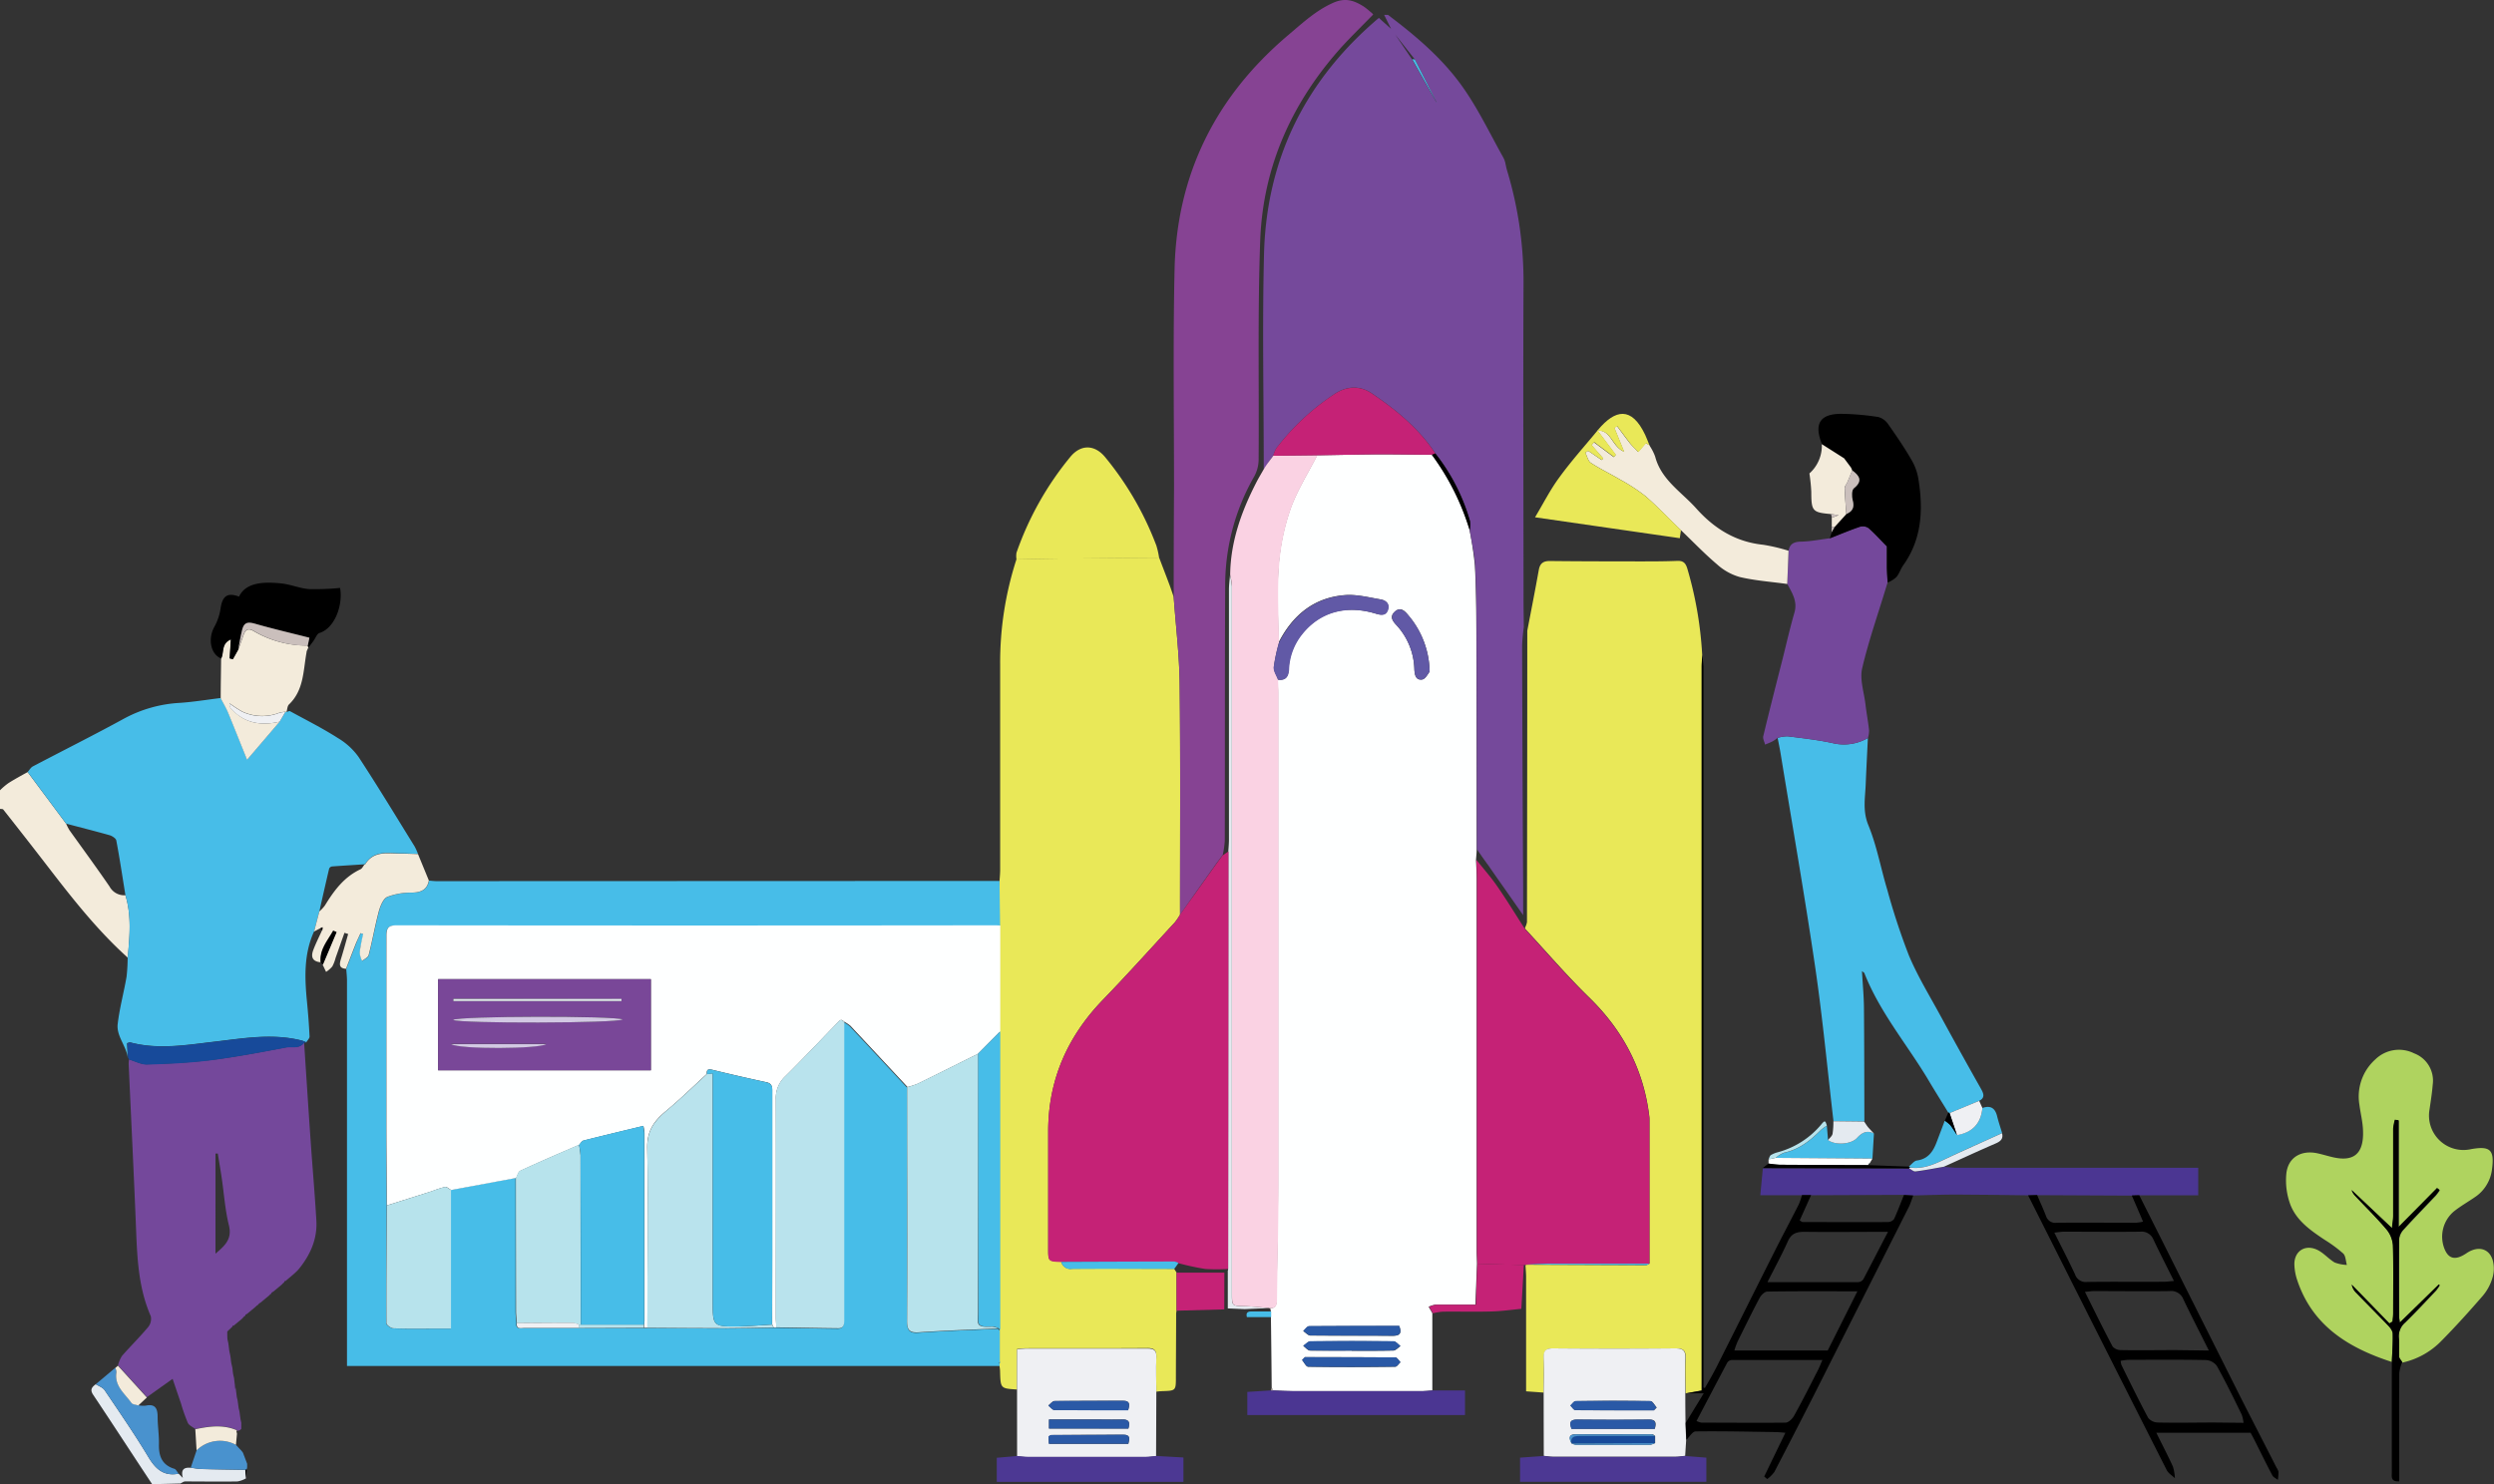 <svg id="Layer_1" data-name="Layer 1" xmlns="http://www.w3.org/2000/svg" xmlns:xlink="http://www.w3.org/1999/xlink" viewBox="0 0 589.09 350.66"><rect x="0" y="0" width="589.09" height="350.66" fill="#333333" stroke="none"/><defs><style>.cls-1{fill:none;}.cls-2{clip-path:url(#clip-path);}.cls-3{fill:#f3ebdb;}.cls-4{fill:#feffff;}.cls-5{fill:#75499b;}.cls-6{fill:#e9e858;}.cls-7{fill:#47bde8;}.cls-8{fill:#864393;}.cls-9{fill:#74489b;}.cls-10{fill:#c52276;}.cls-11{fill:#afd35f;}.cls-12{fill:#eff0f3;}.cls-13{fill:#4b3692;}.cls-14{fill:#4c3893;}.cls-15{fill:#e4eaf0;}.cls-16{fill:#174a9a;}.cls-17{fill:#4992ce;}.cls-18{fill:#b7e3ec;}.cls-19{fill:#cabfbc;}.cls-20{fill:#fad2e3;}.cls-21{fill:#6159a6;}.cls-22{fill:#2a59a6;}.cls-23{fill:#b9e3ed;}.cls-24{fill:#794798;}.cls-25{fill:#d2c8e3;}</style><clipPath id="clip-path" transform="translate(44.62 -123.48)"><rect class="cls-1" x="-44.62" y="123.5" width="589.08" height="350.64"/></clipPath></defs><g class="cls-2"><path class="cls-3" d="M-14.44,349.75c-6.82-6.13-12.51-13.27-18.09-20.49q-5.61-7.29-11.32-14.51c-.12-.16-.51-.12-.77-.16V310.2a16.1,16.1,0,0,1,2-1.7c1.47-.93,3-1.76,4.53-2.6L-29,318.1a12.82,12.82,0,0,0,.78,1.52c3.17,4.44,6.4,8.83,9.49,13.34A3.92,3.92,0,0,0-15,335C-13.5,339.86-14,344.8-14.44,349.75Z" transform="translate(44.62 -123.48)"/><path class="cls-4" d="M255.76,451.33q-.07-8.1-.18-16.22a3.12,3.12,0,0,1,0-.44v-1.31l-.18-.83c1.31.07,1.49-.74,1.5-1.83.1-9,.35-18.07.36-27.11q0-58.23,0-116.46c0-1-.06-2.05-.09-3.07,1.81.26,2.51-.66,2.58-2.36a14.11,14.11,0,0,1,3.16-8.45c4.18-5.19,10.37-6.92,17.32-4.82,1.23.37,2.4.58,2.92-.88s-.51-2.27-1.76-2.47c-2.77-.47-5.61-1.22-8.36-1-7.37.58-12.4,4.81-15.7,11.3,0-6-.39-12,.05-17.92a53.19,53.19,0,0,1,2.74-13.57c1.57-4.48,4.2-8.58,6.36-12.84,4.82-.08,9.61-.19,14.42-.22,4.22,0,8.45.07,12.67.11a58.58,58.58,0,0,1,8.91,17.76,83.09,83.09,0,0,1,1.27,8.4c.28,5.26.33,10.52.35,15.76q.08,25.65.07,51.29c0,.83-.1,1.65-.15,2.47.05,1.51.15,3,.15,4.52V419c0,1,.06,2,.08,3.06-.12,3.17-.25,6.33-.38,9.68h-9.5a5.13,5.13,0,0,0-1.54.5l.87,1.51q0,9.14,0,18.25c-.8.06-1.59.16-2.38.16H260.82c-1.59,0-3.19-.1-4.78-.16A5,5,0,0,0,255.76,451.33Zm37.3-169.14a21.06,21.06,0,0,0-5.08-13.4c-.82-1-1.79-2-3.11-.82s-.62,2.16.33,3.19a15.89,15.89,0,0,1,4.25,10.29c.05,1.31.24,2.81,1.85,2.58C292.11,283.89,292.75,282.52,293.06,282.19Zm-29.48,162-.64.63c.48.56.94,1.58,1.43,1.59,6.86.11,13.72.09,20.57,0,.41,0,.82-.7,1.23-1.07-.39-.39-.78-1.12-1.17-1.12C277.86,444.13,270.72,444.14,263.58,444.14Zm22.3-7.4c-7.17,0-14.24,0-21.3.05-.44,0-.91.74-1.37,1.14.57.37,1.12,1.05,1.68,1.06,6.49.07,13,0,19.48.07C286,439.07,286.55,438.56,285.88,436.74Zm-11.22,5.86c3.27,0,6.57,0,9.83-.06.57,0,1.12-.68,1.68-1.05-.54-.39-1.07-1.12-1.62-1.12q-9.82-.12-19.66,0c-.56,0-1.11.69-1.68,1.06.54.39,1.07,1.1,1.62,1.12C268.1,442.64,271.38,442.6,274.66,442.6Z" transform="translate(44.62 -123.48)"/><path class="cls-5" d="M304.23,324.13q0-25.63-.08-51.29c0-5.26-.06-10.52-.34-15.76-.16-2.81-.84-5.6-1.27-8.4a6.66,6.66,0,0,0,.06-2.08,46.26,46.26,0,0,0-8.19-16c-3.89-5.91-9.27-10.28-15-14.18-2.93-2-6.18-1.71-9.05.32a56.12,56.12,0,0,0-13.51,12.67,7.87,7.87,0,0,0-.72,1.75l-2.25,3.19c0-16.92-.36-33.85.06-50.76.56-22.62,9.84-41.25,27.13-55.88l3.07,2.75,4.78,7.06,5.7,10.08.2.08-.16-.12-5.06-10-5.51-7L282.32,127l.91,0c6.84,5.16,13.38,10.72,18.2,17.85,3.42,5,6.08,10.59,9.07,15.91l.26.55a.76.76,0,0,0,.11.35c.16.7.28,1.42.49,2.11a90.72,90.72,0,0,1,3.88,27.09c-.11,24.67,0,49.34,0,74,0,2.27.05,4.53.07,6.79a42.61,42.61,0,0,0-.4,4.35q.08,28.44.24,56.86v6.84l-4.2-6c-1.34-1.91-2.69-3.81-4-5.73C306,326.71,305.12,325.42,304.23,324.13Z" transform="translate(44.62 -123.48)"/><path class="cls-6" d="M191.47,331.62c.06-.88.15-1.76.15-2.63V280.6a78.94,78.94,0,0,1,3.86-25c4.82-.08,9.64-.16,14.43-.22q9.65-.09,19.26-.16c.79,2.09,1.6,4.17,2.38,6.26.38,1,.71,2,1.06,3.05.49,6.8,1.32,13.59,1.41,20.39.2,18.22.08,36.44.09,54.66a14.59,14.59,0,0,1-1.22,1.8c-5.68,6.16-11.28,12.39-17.1,18.41-8.3,8.65-12.78,18.82-12.82,30.86,0,9.27,0,18.53,0,27.8,0,3,0,3,3.07,3.09a2.2,2.2,0,0,0,2.53,1.71c8.05-.08,16.09,0,24.14,0l.57.88v9l-.09.66c0,5-.05,10-.06,15,0,3.29,0,3.28-3.31,3.38a11.62,11.62,0,0,0-1.31.13c0-2.7-.14-5.4,0-8.09.07-1.72-.47-2.24-2.2-2.22-9.54.08-19.09,0-28.63.05-.62,0-1.25.1-2.08.18v9.56c-3.89-.24-3.89-.24-4-4.24,0-.5-.1-1-.15-1.49a4.28,4.28,0,0,1,.05-.49.65.65,0,0,0,0-.39v-7.46l0-70.58v-25Z" transform="translate(44.62 -123.48)"/><path class="cls-6" d="M320,452.51l-4.15-.3v-27c0-.94-.1-1.88-.15-2.82l.2-.09h.22l28.11.11A2.34,2.34,0,0,0,345,422v-34.2a6.4,6.4,0,0,0-.08-.87c-1.39-11-6.29-20.13-14.24-27.87-5.26-5.13-10.05-10.75-15.06-16.15a.24.24,0,0,1,0-.15.23.23,0,0,1,0-.14,4.63,4.63,0,0,0,.44-1.28q.06-33.6.07-67.19V272.5c.92-4.78,1.86-9.57,2.72-14.37.29-1.59,1.1-2.12,2.67-2.1,7,.08,14,.08,21,.09,3,0,6,0,9-.12,1.44-.06,2,.48,2.41,1.83a88.86,88.86,0,0,1,3.51,20.4c0,.94-.11,1.89-.11,2.83V452l-3.51.63a.51.51,0,0,1-.3,0c0-2.69-.13-5.39,0-8.07.1-1.85-.36-2.52-2.37-2.5q-14.4.16-28.81,0c-1.89,0-2.35.63-2.28,2.38C320.09,447.12,320,449.82,320,452.51Z" transform="translate(44.62 -123.48)"/><path class="cls-7" d="M191.47,331.62l.13,10.59c-.58,0-1.16-.06-1.75-.06q-70.4,0-140.78,0c-2,0-2.46.58-2.46,2.48.07,15.11,0,30.22,0,45.32,0,6.14.06,12.28.09,18.39-.07,9.26-.15,18.51-.11,27.76,0,.44,1.08,1.22,1.69,1.24,3.27.12,6.57.06,9.84.06h3.72V404.62l15.31-2.85q0,15.75,0,31.49c0,.94.13,1.88.2,2.82-.21,1.53.94,1.19,1.73,1.19q6.43,0,12.89,0l15.42,0,.76,0c6.25,0,12.49.1,18.74.1,3.7,0,7.4-.11,11.09-.17l.63,0c4.87.07,9.75.17,14.62.22,1.49,0,1.47-1.09,1.47-2.15q0-35.12,0-70.23a7.74,7.74,0,0,1,1.4.93q6.79,7.22,13.51,14.47c0,18.37,0,36.73,0,55.1,0,2.15.43,3,2.74,2.82,6.25-.44,12.51-.63,18.77-.92l.41.44v7.45c-.05,0-.14.08-.14.1a1.71,1.71,0,0,0,.09.3,4,4,0,0,1,0,.49H37.34V355.22c0-.94-.11-1.89-.18-2.82.82-2.08,1.62-4.16,2.44-6.23.3-.74.64-1.45,1-2.2l.62.22c-.29,1.45-.69,2.88-.84,4.34a5.67,5.67,0,0,0,.59,2c.53-.44,1.4-.83,1.54-1.4.88-3.44,1.51-7,2.43-10.4.33-1.23,1-2.9,2-3.33a15.07,15.07,0,0,1,5.8-1c2.13-.05,3.54-.68,4-2.86.58.05,1.16.13,1.75.13Z" transform="translate(44.62 -123.48)"/><path class="cls-7" d="M-29,318.08l-9.09-12.21c.41-.44.74-1.06,1.24-1.32,7.23-3.8,14.54-7.45,21.69-11.37A31.28,31.28,0,0,1-2,289.54c3.18-.23,6.35-.75,9.53-1.14.59,1.15,1.27,2.26,1.75,3.45,1.5,3.61,2.92,7.24,4.48,11.1l7.69-9,1.36-2.29h.13l.11.05c.29-.07.65-.29.84-.19,3.78,2.07,7.64,4,11.28,6.33a16,16,0,0,1,4.9,4.47c4.56,6.95,8.86,14.07,13.24,21.14a13.77,13.77,0,0,1,.79,1.75c-1.32,0-2.63-.11-3.95-.1-3.06,0-6.39-.84-8.49,2.48,0,.06-.13.07-.2.1-2.56.17-5.13.32-7.69.51a1.08,1.08,0,0,0-.38.17.93.93,0,0,0-.26.33c-.79,3.35-1.55,6.71-2.31,10.09-.42,1.57-.83,3.15-1.24,4.73-2.46,5.35-2.24,11-1.69,16.63.27,2.74.48,5.49.61,8.24,0,.44-.51.91-.78,1.37a5.92,5.92,0,0,0-1-.42c-7-1.8-13.91-.53-20.83.27-6.58.77-13.15,1.9-19.73.16-.22-.06-.52.11-.78.18l.16,3.35c-.38-2.77-2.7-5.06-2.36-7.89.44-3.74,1.45-7.42,2.09-11.14a40.24,40.24,0,0,0,.26-4.54c.48-4.95.93-9.9-.53-14.77-.7-4.31-1.34-8.62-2.15-12.9-.09-.51-1-1.07-1.56-1.24C-22.12,319.86-25.57,319-29,318.08Z" transform="translate(44.62 -123.48)"/><path class="cls-8" d="M234.1,339.62c0-18.22.12-36.44-.08-54.65-.08-6.81-.92-13.59-1.41-20.4q0-12.79.08-25.6c0-17.3-.25-34.6.13-51.89.5-22.41,9.73-40.83,26.82-55.29,3.32-2.8,6.46-5.77,10.58-7.62,2.9-1.32,5-.58,7.26.84a16,16,0,0,1,1.38,1.08l.44.38.05,0,.38.44v0c-2.38,2.44-4.82,4.83-7.14,7.32-11.91,13.1-18.92,28.47-19.55,46.17-.62,17.21-.24,34.44-.37,51.67a8.36,8.36,0,0,1-1,3.91,51.7,51.7,0,0,0-6.89,25.06c-.11,20.36-.05,40.72-.1,61.09a23.61,23.61,0,0,1-.49,3.4l0-.05-1.35,1.8,0,0-4.71,6.63Z" transform="translate(44.62 -123.48)"/><path class="cls-9" d="M12.46,435.14l-1.92,1.59H10.4l-.05.15h-.06l-.06,0,0,.05a.2.2,0,0,0,0,.07l-.28.28c-.1,0-.15,0-.16.12l-.34.31-.1.08-.29.32c0,.61,0,1.22.05,1.83l.2.88c.08.58.15,1.17.22,1.75.08.41.17.82.25,1.23s.12.93.18,1.4.17.82.26,1.23.12.93.18,1.4.17.82.26,1.23l.16,1.39c.09.44.18.85.27,1.27.07.61.15,1.22.22,1.82l.2.84.24,1.79.2.84.24,1.79c.07.29.13.57.19.85,0,.48,0,1,0,1.44l-.35.3-.52.17-.14-.18c-3.25-1.42-6.55-.95-9.85-.26-.61-.48-1.48-.84-1.78-1.47a40.22,40.22,0,0,1-1.59-4.51c-.66-1.94-1.32-3.88-2-5.88l-6.06,4.32-6.84-7.53a8,8,0,0,1,.93-2.19c2-2.3,4.2-4.45,6.16-6.79a3.1,3.1,0,0,0,.66-2.6c-2.85-6.5-3.2-13.38-3.47-20.31-.52-13.11-1.17-26.2-1.76-39.29a9.81,9.81,0,0,1,.08-1.09c1.42.41,2.86,1.22,4.28,1.17,5-.17,10.08-.4,15-1,5.95-.74,11.84-1.85,17.73-3,1.45-.27,3.23.44,4.35-1.16.51,7.71,1,15.43,1.54,23.13.43,6.33,1,12.66,1.36,19,.24,4.36-1.47,8.11-4.18,11.44l-.33.35-.1.1-.34.33-.1.09-.37.34-1.9,1.6h-.15l0,.15h-.07a.05.05,0,0,0-.05,0l0,.05a.2.2,0,0,0,0,.07l-.29.28h-.05l-.06,0,0,.05a.07.07,0,0,0,0,.05l-.35.31-1.91,1.59h-.16l0,.15h-.06l-.06,0,0,.06a.13.13,0,0,0,0,.06l-.28.28c-.1,0-.15,0-.16.13l-.35.3-1.91,1.59h-.16l0,.16h-.06l-.06,0a.1.1,0,0,0,0,.05s0,.05,0,.07L16,432H16l-.05,0a.1.1,0,0,0,0,.05.43.43,0,0,0,0,0l-.35.31-1.91,1.59h-.15l0,.16h-.07l-.06,0a.09.09,0,0,0,0,.05.19.19,0,0,0,0,.07l-.28.27h-.05a.09.09,0,0,0-.06,0s0,0,0,0a.13.13,0,0,0,0,.06ZM6.28,419.69c2.09-1.83,4-3.34,3.17-6.7-.91-3.67-1.15-7.49-1.71-11.25-.28-1.9-.61-3.79-.91-5.7l-.55,0Z" transform="translate(44.62 -123.48)"/><path class="cls-10" d="M315.59,343c5,5.4,9.79,11,15.06,16.15,8,7.74,12.85,16.86,14.24,27.87a6.4,6.4,0,0,1,.08.87v34.2H320.86c-1.6,0-3.19.13-4.79.2h-.22l-.19.09h-.39l-10.95-.29c0-1-.08-2-.08-3.07V331.13c0-1.51-.1-3-.16-4.52,1.66,2.07,3.43,4.07,4.93,6.24C311.3,336.16,313.41,339.62,315.59,343Z" transform="translate(44.62 -123.48)"/><path class="cls-11" d="M520.34,445.27c-10.34-3.34-19-8.68-22.49-19.76a12.75,12.75,0,0,1-.52-3c-.21-3.33,2.47-5.2,5.5-3.68,1.46.74,2.6,2.11,4,2.94a9.22,9.22,0,0,0,2.89.58c-.27-.92-.27-2.12-.87-2.71a32.72,32.72,0,0,0-4.39-3.24c-3.3-2.19-6.65-4.53-8.1-8.33a16.44,16.44,0,0,1-.93-7.39c.44-3.75,3.48-5.49,7.23-4.73,1.21.25,2.4.63,3.6.91,4.63,1.11,7.61-.27,7.26-6.57-.11-2-.6-3.89-.85-5.84a11.77,11.77,0,0,1,3.79-10.68,8,8,0,0,1,9.15-1.41,6.88,6.88,0,0,1,4.39,7.36c-.16,2-.47,3.91-.75,5.85A8.14,8.14,0,0,0,539,395c4.56-.83,5.62.13,5,4.74a9.13,9.13,0,0,1-1.28,3.71A9,9,0,0,1,540,406.3c-1.62,1.12-3.34,2.1-4.89,3.31a7.8,7.8,0,0,0-2.27,9.09c1,2.31,2.63,2.58,5.15.87,2.73-1.84,5.43-1.14,6.22,1.82a7.57,7.57,0,0,1-.12,4.06,11.64,11.64,0,0,1-2.26,4.18c-3.2,3.69-6.48,7.33-9.92,10.8a18.27,18.27,0,0,1-9.11,5c-.26-.44-.7-.88-.73-1.32-.09-1.45.06-2.93-.06-4.38A4.27,4.27,0,0,1,523.5,436c2.5-2.45,4.88-5,7.29-7.56a9.72,9.72,0,0,0,.88-1.25l-.21-.16-9.2,9c-.11-.85-.18-1.1-.18-1.37,0-6.14,0-12.27,0-18.41a3.92,3.92,0,0,1,1.06-2.23c2.46-2.69,5-5.3,7.52-7.95a12.43,12.43,0,0,0,1-1.32l-.6-.48L522,413.51V388.24l-.88-.13a11.47,11.47,0,0,0-.41,2.1c0,6.86,0,13.72,0,20.6,0,.8-.15,1.6-.28,2.9l-9.54-9a3.76,3.76,0,0,0,.85,1.39c2.45,2.61,5,5.11,7.32,7.84a6.63,6.63,0,0,1,1.58,3.79c.18,5.32.08,10.65.07,16,0,.68-.1,1.37-.15,2.05l-.74.44L510.88,427a3.76,3.76,0,0,0,1.13,2c2.44,2.52,4.92,5,7.34,7.52a3.76,3.76,0,0,1,1.21,2C520.61,440.76,520.43,443,520.34,445.27Z" transform="translate(44.62 -123.48)"/><path class="cls-7" d="M396.58,297.86c-.18,3.69-.37,7.38-.52,11.06-.14,3.18-.73,6.21.63,9.52,2,4.87,2.93,10.16,4.46,15.23a157.28,157.28,0,0,0,5.12,15.56c2.05,4.88,4.84,9.44,7.38,14.11q4.75,8.73,9.65,17.4c.64,1.15,1,2.11-.44,2.84l-7,2.89a1.78,1.78,0,0,0-.29-.12c-1.67-2.73-3.38-5.44-5-8.19-5-8.23-11.24-15.67-14.81-24.74-.06-.16-.3-.26-.58-.49.17,3,.44,5.78.47,8.6.08,9,.08,17.94.1,26.92l-7.3-.09c-1.42-12.18-2.56-24.4-4.34-36.53-2.46-16.75-5.39-33.44-8.12-50.16-.21-1.29-.48-2.57-.73-3.85a8.91,8.91,0,0,1,2.35-.37c3.53.44,7.08.84,10.56,1.59A11.36,11.36,0,0,0,396.58,297.86Z" transform="translate(44.62 -123.48)"/><path class="cls-9" d="M396.58,297.86a11.36,11.36,0,0,1-8.42,1.18c-3.48-.75-7-1.14-10.56-1.59a8.84,8.84,0,0,0-2.35.37,8.59,8.59,0,0,1-1.16.81c-.57.3-1.19.52-1.79.78-.16-.67-.58-1.4-.43-2,1.46-6.08,3-12.13,4.55-18.19.92-3.66,1.75-7.35,2.81-11,.78-2.68-.57-4.67-1.69-6.78.1-2.64.21-5.25.31-7.85.31-1.71,1.37-2.11,3-2.14,2.24-.05,4.47-.51,6.7-.78,2.38-.94,4.73-1.93,7.14-2.75a2.43,2.43,0,0,1,2,.3c1.44,1.25,2.71,2.68,4.35,4.34,0,1.26,0,3.07,0,4.88,0,1.22.12,2.44.19,3.66-2,6.74-4.39,13.42-6,20.28-.6,2.59.42,5.58.76,8.38.25,2.09.64,4.17.87,6.26A5.94,5.94,0,0,1,396.58,297.86Z" transform="translate(44.62 -123.48)"/><path class="cls-12" d="M320,452.51c0-2.69.14-5.39,0-8.07-.08-1.76.38-2.4,2.27-2.38q14.4.12,28.81,0c2,0,2.47.65,2.37,2.5-.13,2.68,0,5.37,0,8.07q0,3.5.05,7c0,1.34.11,2.68.16,4l-.24,3.82c-.72.07-1.44.21-2.16.21H322.19c-.73,0-1.45-.14-2.16-.21Q320,460,320,452.51Zm6.62,12a3.44,3.44,0,0,0,1,.33q8.76,0,17.57,0a4,4,0,0,0,1.14-.4v-1.68c-.23-.14-.44-.41-.68-.41-6,0-12.08-.06-18.11,0-1.75,0-1.5,1.07-.92,2.19Zm19.64-3.44c.41-1.53.18-2.23-1.45-2.19-5.61.07-11.23.06-16.85,0-1.81,0-1.87.81-1.36,2.19Zm-.2-4.38.64-.65c-.48-.53-.95-1.5-1.44-1.51-5.9-.11-11.79-.09-17.69,0-.44,0-.82.69-1.23,1.05.39.38.79,1.09,1.19,1.09C333.65,456.72,339.84,456.7,346,456.7Z" transform="translate(44.62 -123.48)"/><path class="cls-12" d="M195.61,451.85v-9.56c.83-.08,1.45-.19,2.07-.19,9.55,0,19.1,0,28.64,0,1.75,0,2.28.5,2.19,2.22-.12,2.69,0,5.39,0,8.09l-.06,15.11c-.8.07-1.59.21-2.39.21H198c-.79,0-1.59-.13-2.38-.2Q195.64,459.66,195.61,451.85Zm26.3,12.77c.31-1.24.47-2.19-1.19-2.15-5.67,0-11.35,0-17,.07-.19,0-.37.18-.65.32,0,.55,0,1.1.09,1.75ZM203.16,461h18.76c.43-1.51.12-2.19-1.47-2.14s-3.34,0-5,0H203.16Zm18.69-4.31c.41-1.42.44-2.26-1.18-2.25-5.4,0-10.8,0-16.22.06-.49,0-1,.7-1.45,1.07.48.38,1,1.06,1.45,1.07,5.76.05,11.52,0,17.39,0Z" transform="translate(44.62 -123.48)"/><path class="cls-13" d="M434.41,405.9c-5.7-.07-11.4-.17-17.07-.18-3.35,0-6.7.14-10,.21l-2.19-.14-22,.09-2.15,0h-9.83c.22-2.36.41-4.39.6-6.38l34.56.07c.53.25,1.09.78,1.57.72,2.25-.28,4.47-.72,6.7-1.11,1.09.08,2.19.22,3.26.22h56.75v6.5H460.68l-1.75.07-22.35-.11Z" transform="translate(44.62 -123.48)"/><path class="cls-6" d="M229.17,255.28l-19.26.16c-4.82.05-9.64.14-14.43.22a5,5,0,0,1,0-1.6,73.75,73.75,0,0,1,12.67-22.58c2.49-3.07,5.78-3,8.26,0a73.75,73.75,0,0,1,12.11,20.91A20,20,0,0,1,229.17,255.28Z" transform="translate(44.62 -123.48)"/><path d="M405.1,405.82l2.19.13c-.34.88-.6,1.8-1,2.63Q395.13,430.69,384,452.77q-4.71,9.25-9.51,18.48a8,8,0,0,1-1.69,1.69l-.71-.61,5-10.33c-.95-.07-1.58-.15-2.19-.16-6.34-.09-12.69-.24-19-.16-.75,0-1.47,1.3-2.19,2-.06-1.34-.11-2.68-.17-4l4.27-7h-4l3.51-.63V281.08c0-.94.07-1.89.11-2.83a23.16,23.16,0,0,1,.32,2.75q0,84,0,168v2.33l.33.1c1-1.75,2-3.46,2.9-5.26,4.5-8.92,8.95-17.87,13.45-26.8,1.9-3.78,3.89-7.51,5.81-11.29a18,18,0,0,0,.78-2.24l2.15,0-2.7,6c.44.24.55.37.68.37,6.72,0,13.43.06,20.16,0a1.88,1.88,0,0,0,1.45-.7C403.59,409.7,404.32,407.74,405.1,405.82Zm-49,53.4a5.5,5.5,0,0,0,1.12.39c6.64,0,13.27.07,19.9,0,.69,0,1.61-.88,2-1.59,2-3.57,3.81-7.21,5.67-10.84.35-.67.61-1.38,1.05-2.37H364.46a1.41,1.41,0,0,0-.6.16,1.53,1.53,0,0,0-.47.41C361,449.89,358.59,454.48,356.1,459.22Zm38-30.64c-7.57,0-14.42-.05-21.27.06-.63,0-1.47.84-1.82,1.5-1.82,3.41-3.51,6.89-5.23,10.36a18.87,18.87,0,0,0-.74,2.07h22.05Zm7.25-14.06c-7,0-13.39.08-19.79,0-1.91,0-3.07.44-3.88,2.24-1.42,3.16-3.07,6.19-4.82,9.65,7.51,0,14.5,0,21.47,0a1.6,1.6,0,0,0,.68-.22,1.66,1.66,0,0,0,.52-.5C397.41,422.09,399.24,418.53,401.33,414.52Z" transform="translate(44.62 -123.48)"/><path d="M401.26,261.12c-.07-1.22-.17-2.44-.19-3.66,0-1.81,0-3.62,0-4.88-1.64-1.66-2.91-3.09-4.35-4.34a2.43,2.43,0,0,0-2-.3c-2.41.82-4.76,1.81-7.14,2.75l.44-1.45.73-1.29,2.73-3c1.52-.63,2-1.63,1.51-3.29-.24-.87-.25-2.38.28-2.8,2.19-1.75,1.29-3-.39-4.24l-.26-.63L391,231.78l-5.26-3.34c-2-4.93-.42-7.28,4.87-7.18A62.56,62.56,0,0,1,399,222a4.11,4.11,0,0,1,2.37,1.7c2,2.86,4,5.77,5.7,8.77a13.05,13.05,0,0,1,1.49,4.5c1.11,7.09.72,14-3.63,20.07-.62.88-.95,2-1.64,2.82A7.18,7.18,0,0,1,401.26,261.12Z" transform="translate(44.62 -123.48)"/><path d="M458.91,405.93l1.76-.06Q466,416.43,471.27,427q6.59,13.15,13.15,26.23c2.86,5.67,5.79,11.3,8.68,17a2.89,2.89,0,0,1,.46,1,12.2,12.2,0,0,1-.15,1.91c-.43-.36-1.09-.63-1.31-1.1-1.47-2.78-2.84-5.6-4.25-8.4-.33-.64-.68-1.28-.88-1.65H464.71c1.47,3,2.77,5.47,3.92,8a11.22,11.22,0,0,1,.47,2.75c-.65-.63-1.54-1.15-1.93-1.92Q453.58,444,440.11,417.21l-5.69-11.31,2.13-.07c.71,1.66,1.47,3.3,2.12,5a2.28,2.28,0,0,0,2.51,1.55c6.25-.06,12.49,0,18.74,0a11.69,11.69,0,0,0,1.66-.26C460.62,409.87,459.77,407.9,458.91,405.93Zm26.4,53.72a8.8,8.8,0,0,0-.43-1.93C483,453.86,481.11,450,479,446.2a3.48,3.48,0,0,0-2.6-1.38c-6.14-.12-12.27-.07-18.41-.05a12.56,12.56,0,0,0-1.71.24,5.11,5.11,0,0,0,.2,1c2.07,4.18,4.11,8.39,6.32,12.5a3.08,3.08,0,0,0,2.31,1.07c4.45.1,8.9,0,13.36,0Zm-8.19-17.08c-2.2-4.38-4.14-8.18-6-12.05a3.08,3.08,0,0,0-3.23-2c-6,.08-11.95,0-17.92,0-.61,0-1.21.11-2.12.19,2.26,4.52,4.33,8.77,6.54,12.93a2.65,2.65,0,0,0,2,.83c4.3.08,8.6,0,12.9,0Zm-8.23-16.4c-1.75-3.51-3.36-6.65-4.88-9.85a3,3,0,0,0-3.11-1.83c-6,.07-12,0-18,0-.61,0-1.23.12-2.28.22,1.76,3.51,3.39,6.65,4.89,9.86a2.64,2.64,0,0,0,2.82,1.8c6.06-.09,12.12,0,18.18-.05.65,0,1.27-.1,2.37-.19Z" transform="translate(44.62 -123.48)"/><path class="cls-3" d="M377.84,253.61q-.15,3.92-.31,7.85c-3.73-.52-7.54-.78-11.19-1.64a13.5,13.5,0,0,1-5.39-3c-3-2.54-5.7-5.38-8.54-8.09s-5.43-5.48-8.32-8a43.24,43.24,0,0,0-5.95-3.9c-2.3-1.37-4.73-2.52-7-4-.67-.44-.88-1.59-1.32-2.41l.68-.43,3.21,2.19.34-.39-2.76-3.15.58-.65,4.7,3.5.44-.54-4.32-5.76,0,0c3.27-.13,3.34,3.73,6.28,5-.9-2.2-1.6-3.95-2.31-5.66l.65-.4c1,1.35,2,2.72,3,4,.61.76,1.35,1.42,2,2.12l1.81-2.1.82.49v-.05c.08.16.17.32.26.47a11.88,11.88,0,0,1,1.13,2.29c1.45,5.53,6.23,8.36,9.72,12.27,4.28,4.78,9.32,7.89,15.78,8.57A41.4,41.4,0,0,1,377.84,253.61Z" transform="translate(44.62 -123.48)"/><path class="cls-3" d="M21.43,294l-7.69,9c-1.56-3.86-3-7.5-4.48-11.1-.49-1.19-1.17-2.3-1.75-3.45,0-3.11.07-6.21.1-9.31.77-1.37-.05-3.57,2.33-4.55-.11,1.74-.2,3.11-.29,4.49l.75.17,1.28-2.28,1.17-3.31c.47-1.32,1.05-1.93,2.56-1A24.78,24.78,0,0,0,28.07,276l.15.44-.4.91-.07.47c-.75,4.24-.62,8.75-4.1,12.09-.41.39-.41,1.19-.6,1.81l-.12-.06H22.8a6.85,6.85,0,0,0-1.35.18,11.11,11.11,0,0,1-8.88-.26,31.15,31.15,0,0,1-2.92-1.91,1.4,1.4,0,0,0,0,.61,1.42,1.42,0,0,0,.27.55C13.07,294.4,17,295,21.43,294Z" transform="translate(44.62 -123.48)"/><path class="cls-6" d="M332.75,225.16l4.32,5.74-.44.55-4.7-3.51-.58.66,2.74,3.18-.37.37L330.51,230l-.67.44c.43.82.64,2,1.31,2.41,2.24,1.46,4.66,2.61,7,4a41.76,41.76,0,0,1,5.95,3.9c2.91,2.51,5.57,5.3,8.33,8-.09.55-.16,1.1-.28,1.89l-34.19-4.94c2-3.34,3.61-6.54,5.7-9.37C326.49,232.42,329.71,228.85,332.75,225.16Z" transform="translate(44.62 -123.48)"/><path class="cls-3" d="M29.57,343.57c.41-1.58.83-3.16,1.24-4.74a9.34,9.34,0,0,0,1.32-1.42c2.14-3.5,4.52-6.73,8.39-8.54.41-.19.64-.74.95-1.12.07,0,.17,0,.2-.1,2.1-3.31,5.44-2.46,8.5-2.48,1.31,0,2.63.06,3.94.1q1.29,3.14,2.57,6.25c-.43,2.2-1.86,2.81-4,2.86a15.45,15.45,0,0,0-5.8,1c-1,.44-1.64,2.1-2,3.33-.92,3.44-1.54,7-2.42,10.41-.15.56-1,.94-1.55,1.4a5.59,5.59,0,0,1-.58-2,43.29,43.29,0,0,1,.83-4.35l-.62-.21c-.32.72-.66,1.44-1,2.19-.82,2.07-1.62,4.15-2.43,6.23-1.67-.11-1.59-1.06-1.2-2.3.62-2,1.14-3.94,1.71-5.92l-.88-.28-2.1,5.95a8.75,8.75,0,0,1-.77,2,6.51,6.51,0,0,1-1.47,1.28l-.83-1.76,3.25-7.69-.77-.3c-1.29,2.35-3.26,4.41-2.95,7.48-1.75-.17-2.39-1.09-1.73-2.87.6-1.61,1.39-3.15,2.1-4.72,0-.24.05-.48.08-.72l-.6.31Z" transform="translate(44.62 -123.48)"/><path d="M28.21,276.46l-.15-.44c.16-.76.32-1.52.39-1.87-4.4-1.12-8.62-2.1-12.77-3.29-1.87-.54-2.7-.33-3.16,1.59-.35,1.47-.58,3-.88,4.47l-1.27,2.28L9.62,279c.09-1.38.18-2.75.29-4.49-2.38,1-1.56,3.18-2.33,4.55C5.11,278,4.45,274.43,6,271.6a12.62,12.62,0,0,0,1.46-4.25c.44-3.07,1.61-3.94,4.38-2.91,1.58-3.31,5.63-3.57,10-3.11,2.21.23,4.38,1.18,6.57,1.34a59.85,59.85,0,0,0,7.3-.28c.72,4-1.22,9.51-4.87,10.65-.62.19-.95,1.26-1.44,1.9A18.91,18.91,0,0,1,28.21,276.46Z" transform="translate(44.62 -123.48)"/><path class="cls-13" d="M256.07,452c1.59.06,3.19.16,4.78.16q15.3,0,30.59,0c.79,0,1.58-.1,2.38-.16h7.6v5.82H250v-5.47l5.67-.36Z" transform="translate(44.62 -123.48)"/><path class="cls-14" d="M195.67,467.49c.8.07,1.59.2,2.39.2h28.05c.8,0,1.59-.14,2.38-.21l6.42.36v5.77H190.82v-5.7Z" transform="translate(44.62 -123.48)"/><path class="cls-14" d="M320,467.48c.72.07,1.44.21,2.16.21h29.05c.72,0,1.44-.14,2.16-.21l5.05.4v5.7h-44v-5.7Z" transform="translate(44.62 -123.48)"/><path d="M520.34,445.27c.09-2.24.27-4.5.2-6.74,0-.68-.68-1.42-1.21-2-2.42-2.53-4.9-5-7.34-7.52a3.7,3.7,0,0,1-1.13-2l8.89,9.14.73-.44c.06-.68.16-1.37.16-2.06,0-5.33.11-10.66-.07-16a6.75,6.75,0,0,0-1.58-3.8c-2.31-2.72-4.87-5.23-7.32-7.83a3.71,3.71,0,0,1-.85-1.39l9.53,9c.13-1.32.28-2.1.29-2.9q0-10.31,0-20.61a11.36,11.36,0,0,1,.41-2.09l.87.12v25.2c3.34-3.37,6.22-6.28,9.09-9.2l.61.47a14,14,0,0,1-1,1.32c-2.5,2.65-5.06,5.26-7.52,8a3.86,3.86,0,0,0-1.06,2.23c-.08,6.14-.05,12.28,0,18.41,0,.27.06.52.17,1.37l9.21-9,.21.16a9.72,9.72,0,0,1-.88,1.25c-2.41,2.54-4.79,5.11-7.29,7.56a4.32,4.32,0,0,0-1.18,1.65,4.26,4.26,0,0,0-.28,2c.13,1.45,0,2.92.07,4.38,0,.44.47.88.73,1.32a10.16,10.16,0,0,0-.71,2.58c-.06,7.74,0,15.48,0,23.24v2.38c-2.12.16-1.75-1.22-1.75-2.19Q520.32,458.29,520.34,445.27Z" transform="translate(44.62 -123.48)"/><path class="cls-15" d="M245.51,324.68c.06-.94.15-1.88.15-2.83V262.79c0-1.16.17-2.31.26-3.47a17.8,17.8,0,0,1,.44,2.71q0,31.22,0,62.43V429.15c0,2.92,0,2.87,3,2.94,1.93.05,3.85.27,5.78.44l-5.75.26-4-.17v-8.93a.4.4,0,0,0,.07-.19.45.45,0,0,0,0-.2Q245.5,374,245.51,324.68Z" transform="translate(44.62 -123.48)"/><path class="cls-16" d="M27.23,369.84c-1.11,1.59-2.89.88-4.35,1.17-5.88,1.11-11.78,2.22-17.72,3-5,.62-10,.87-15,1-1.41.05-2.85-.76-4.28-1.17l-.27-.51c-.05-1.08-.1-2.16-.15-3.35.26-.06.55-.24.78-.17,6.57,1.75,13.15.6,19.72-.16,6.92-.8,13.87-2.08,20.83-.27a6.41,6.41,0,0,1,1,.41Z" transform="translate(44.62 -123.48)"/><path class="cls-15" d="M-8.68,474.15c-4.65-7-9.25-14.12-13.94-21.13-.83-1.25-.24-1.83.62-2.49.72.46,1.66.77,2.1,1.42,3.54,5.26,7.13,10.45,10.38,15.87,1.72,2.85,3.67,4.51,7.09,3.85l1,1c-.58-2.19.48-2.51,1.9-2.4.85.1,1.69.27,2.53.3,3.46.09,6.91.14,10.36.2l.12,2a6,6,0,0,1-2,.73c-4.12.07-8.25,0-12.37,0-.38,0-.74.32-1.12.49Z" transform="translate(44.62 -123.48)"/><path class="cls-10" d="M304.32,422.06l11,.29c-.19,3.4-.39,6.8-.6,10.37-2.28.21-4.63.56-7,.62-3.86.11-7.73,0-11.59.05a15.11,15.11,0,0,0-2.3.38l-.88-1.51a5.49,5.49,0,0,1,1.55-.5c3.07,0,6.11,0,9.5,0C304.07,428.39,304.2,425.23,304.32,422.06Z" transform="translate(44.62 -123.48)"/><path class="cls-3" d="M392.62,234l.26.63c-.39,1-.78,1.92-1.18,2.87-.2.44-.62.88-.6,1.32.06,2,.24,4.09.38,6.13l-2.73,3h-.7c0-.71,0-1.43,0-2.14l1.63-.62-1.83-.25c-4.38-.38-4.63-.69-4.64-5.26a43.61,43.61,0,0,0-.44-4.34,8.76,8.76,0,0,0,2.93-6.91l5.26,3.34Z" transform="translate(44.62 -123.48)"/><path class="cls-17" d="M-2.42,471.67c-3.43.66-5.38-1-7.1-3.85-3.25-5.42-6.84-10.63-10.38-15.87-.44-.65-1.38-1-2.1-1.42l4.63-3.89a2.88,2.88,0,0,1,.25,1c-.55,3.27,2,5.05,3.54,7.26.28.4,1.07.42,1.63.61a6.22,6.22,0,0,0,1.72.09c2.19-.48,2.83.57,2.84,2.56,0,2.19.36,4.36.31,6.53-.07,2.84.73,4.95,3.69,5.84C-3,470.7-2.74,471.29-2.42,471.67Z" transform="translate(44.62 -123.48)"/><path class="cls-7" d="M423.63,385.27c1.89-.68,3,0,3.47,1.92.34,1.36.79,2.69,1.19,4-4.1,1.86-8.21,3.69-12.28,5.58-3,1.41-6,3.07-9.5,2.53a.6.6,0,0,0-.24-.21c.62-.49,1.2-1.32,1.88-1.42,2.63-.34,3.82-2.1,4.66-4.31l1.93-5.1a7.5,7.5,0,0,1,1.31,1.06,25,25,0,0,1,1.57,2.33C421.22,391.06,423.29,389,423.63,385.27Z" transform="translate(44.62 -123.48)"/><path class="cls-7" d="M386.89,389.47c.09,1.12.19,2.25.28,3.37,1.62,1.25,5.41,1.07,6.84-.48,1.17-1.27,2.35-1.91,4-1.06-.12,2-.23,3.94-.35,5.91l-22.87-.16a7.39,7.39,0,0,1,2-1.2c3.55-.77,6.24-2.89,8.71-5.38A9.89,9.89,0,0,1,386.89,389.47Z" transform="translate(44.62 -123.48)"/><path class="cls-17" d="M13.32,470.76c-3.45-.06-6.9-.11-10.36-.2-.84,0-1.68-.2-2.53-.3l1.38-4.09a7.89,7.89,0,0,1,9.3-1.31l.49.52.3.33.11.11.33.34.08.1.34.44c.34.87.67,1.75,1,2.63v.84l-.1.48A1.42,1.42,0,0,1,13.32,470.76Z" transform="translate(44.62 -123.48)"/><path class="cls-6" d="M345,228.71l-.81-.5-1.8,2.1c-.68-.7-1.43-1.36-2-2.12-1-1.32-2-2.69-3-4l-.65.4,2.31,5.66c-2.94-1.28-3-5.14-6.29-5,0-.07,0-.16.07-.2,4.06-4.85,7.92-5.63,11.14,1.16C344.33,227,344.65,227.84,345,228.71Z" transform="translate(44.62 -123.48)"/><path class="cls-4" d="M374.79,397.05l22.87.17-.66,1.11a.23.23,0,0,0-.2.06.25.25,0,0,0-.11.17.41.41,0,0,1,0,.22c-7,0-14,0-21-.1a24.62,24.62,0,0,1-2.57-.28v-1Z" transform="translate(44.62 -123.48)"/><path class="cls-15" d="M398,391.3c-1.65-.85-2.83-.21-4,1.06-1.43,1.55-5.22,1.73-6.84.48.38-.48.95-.92,1.07-1.45a18,18,0,0,0,.2-3l7.27.08c.33.48.63,1,1,1.42S397.57,390.82,398,391.3Z" transform="translate(44.62 -123.48)"/><path class="cls-12" d="M423.63,385.27c-.34,3.71-2.41,5.8-6,6.41l-1.76-5.21,7-2.89C423.1,384.14,423.37,384.71,423.63,385.27Z" transform="translate(44.62 -123.48)"/><path class="cls-15" d="M406.49,399.33c3.53.52,6.48-1.12,9.51-2.53,4.08-1.89,8.19-3.72,12.27-5.58.37,1.43-.49,2-1.63,2.48-4.05,1.75-8.07,3.62-12.1,5.44-2.23.39-4.45.83-6.7,1.11-.48.06-1-.47-1.57-.72A1,1,0,0,0,406.49,399.33Z" transform="translate(44.62 -123.48)"/><path class="cls-3" d="M11.11,464.86a7.89,7.89,0,0,0-9.3,1.31l-.3-5c3.3-.7,6.6-1.16,9.85.26,0,.26,0,.53,0,.8Z" transform="translate(44.62 -123.48)"/><path class="cls-3" d="M-11.95,455.55c-.56-.19-1.35-.21-1.63-.6-1.57-2.23-4.09-4-3.54-7.27a2.88,2.88,0,0,0-.25-1l.6-.53,6.84,7.52Z" transform="translate(44.62 -123.48)"/><path d="M406.49,399.33a1.89,1.89,0,0,1-.2.2l-34.56-.07,1.38-1.07a24.62,24.62,0,0,0,2.57.28c7,.05,14,.07,21,.09l9.58.36A.54.54,0,0,1,406.49,399.33Z" transform="translate(44.62 -123.48)"/><path class="cls-18" d="M374.79,397.05l-1.67.36c.16-.33.25-.78.51-1a6.24,6.24,0,0,1,1.6-.67,20.17,20.17,0,0,0,10.3-6.54c.88-1.09,1-1,1.36.24a9.82,9.82,0,0,0-1.4,1c-2.47,2.49-5.15,4.61-8.71,5.38A6.3,6.3,0,0,0,374.79,397.05Z" transform="translate(44.62 -123.48)"/><path d="M31.17,350.89c-.31-3.07,1.66-5.13,2.95-7.48l.77.3-3.24,7.7Z" transform="translate(44.62 -123.48)"/><path d="M-8.68,474.15-2,474Z" transform="translate(44.62 -123.48)"/><path class="cls-19" d="M387.88,244.93l1.83.25-1.63.63Z" transform="translate(44.62 -123.48)"/><path class="cls-19" d="M388.05,247.94h.7l-.74,1.3Z" transform="translate(44.62 -123.48)"/><path d="M13.32,470.76a1.3,1.3,0,0,0,.35-.11c-.07.71-.15,1.42-.23,2.13Z" transform="translate(44.62 -123.48)"/><path d="M9.73,443.85c-.08-.41-.17-.82-.25-1.22C9.56,443,9.65,443.44,9.73,443.85Z" transform="translate(44.62 -123.48)"/><path d="M11,451.77c-.08-.44-.17-.84-.26-1.26C10.86,450.93,11,451.35,11,451.77Z" transform="translate(44.62 -123.48)"/><path d="M10.61,449.11c-.09-.41-.17-.82-.26-1.23C10.44,448.29,10.52,448.7,10.61,449.11Z" transform="translate(44.62 -123.48)"/><path d="M10.17,446.48c-.09-.41-.17-.82-.26-1.22C10,445.66,10.08,446.07,10.17,446.48Z" transform="translate(44.62 -123.48)"/><path d="M9.26,440.89l-.2-.88Z" transform="translate(44.62 -123.48)"/><path class="cls-19" d="M256.07,452h-.44c0-.22.09-.44.14-.67C255.87,451.56,256,451.79,256.07,452Z" transform="translate(44.62 -123.48)"/><path d="M11.48,454.44l-.22-.84Z" transform="translate(44.62 -123.48)"/><path d="M11.92,457.07l-.22-.84Z" transform="translate(44.62 -123.48)"/><path d="M12.33,459.71c-.06-.29-.12-.57-.19-.85C12.21,459.14,12.27,459.42,12.33,459.71Z" transform="translate(44.62 -123.48)"/><path d="M11.33,462.24a7,7,0,0,1,0-.8.86.86,0,0,1,.14.18C11.44,461.82,11.38,462,11.33,462.24Z" transform="translate(44.62 -123.48)"/><path d="M19.56,429l0-.15h.15A.9.9,0,0,1,19.56,429Z" transform="translate(44.62 -123.48)"/><path d="M25.18,424.19l.34-.33Z" transform="translate(44.62 -123.48)"/><path d="M25.63,423.75l.32-.35Z" transform="translate(44.62 -123.48)"/><path class="cls-7" d="M345.26,229.12c-.09-.16-.18-.31-.26-.47C345.08,228.81,345.17,229,345.26,229.12Z" transform="translate(44.62 -123.48)"/><path class="cls-19" d="M27.74,277.85l.07-.48C27.78,277.53,27.76,277.69,27.74,277.85Z" transform="translate(44.62 -123.48)"/><path d="M16.49,431.64l0-.16h.15A1,1,0,0,1,16.49,431.64Z" transform="translate(44.62 -123.48)"/><path d="M18.6,429.88l.35-.3Z" transform="translate(44.62 -123.48)"/><path d="M19.11,429.45l.27-.28A1.2,1.2,0,0,1,19.11,429.45Z" transform="translate(44.62 -123.48)"/><path d="M9.9,437.34l.28-.28A1.07,1.07,0,0,1,9.9,437.34Z" transform="translate(44.62 -123.48)"/><path d="M9.4,437.77l.34-.3Z" transform="translate(44.62 -123.48)"/><path d="M12,461.44l.35-.3Z" transform="translate(44.62 -123.48)"/><path d="M10.35,436.9l.05-.16h.14A.58.58,0,0,1,10.35,436.9Z" transform="translate(44.62 -123.48)"/><path d="M21.67,427.25,22,427Z" transform="translate(44.62 -123.48)"/><path d="M22.17,426.82l.28-.28A1.07,1.07,0,0,1,22.17,426.82Z" transform="translate(44.62 -123.48)"/><path d="M13.42,434.27l0-.16h.15A.58.58,0,0,1,13.42,434.27Z" transform="translate(44.62 -123.48)"/><path d="M13,434.71l.28-.28A1.24,1.24,0,0,1,13,434.71Z" transform="translate(44.62 -123.48)"/><path d="M11.92,465.71l-.3-.33Z" transform="translate(44.62 -123.48)"/><path d="M12.36,466.16l-.33-.34Z" transform="translate(44.62 -123.48)"/><path d="M12.76,466.69c-.12-.14-.23-.29-.34-.44C12.53,466.4,12.64,466.55,12.76,466.69Z" transform="translate(44.62 -123.48)"/><path d="M12.46,435.14l.35-.3Z" transform="translate(44.62 -123.48)"/><path d="M15.53,432.51l.35-.3Z" transform="translate(44.62 -123.48)"/><path d="M22.63,426.38l0-.15h.16A.9.9,0,0,1,22.63,426.38Z" transform="translate(44.62 -123.48)"/><path d="M16,432.08l.28-.28A1.24,1.24,0,0,1,16,432.08Z" transform="translate(44.62 -123.48)"/><path d="M24.72,424.62l.36-.34Z" transform="translate(44.62 -123.48)"/><path d="M9,438.17l.29-.32Z" transform="translate(44.62 -123.48)"/><path class="cls-20" d="M255.45,432.56l-.15.06-.13-.09c-1.93-.15-3.85-.38-5.78-.44-3-.07-3,0-3-2.94V262a17.8,17.8,0,0,0-.44-2.71c.09-7.79,2.63-14.9,6.13-21.73.56-1.1,1.2-2.15,1.81-3.23s1.51-2.12,2.26-3.19l10.43-.12c-2.16,4.26-4.79,8.36-6.36,12.84a53.19,53.19,0,0,0-2.74,13.57c-.43,5.94-.07,12,0,17.92a40.05,40.05,0,0,0-1.21,5.67c-.08,1,.66,2,1,3,0,1,.09,2,.09,3.07V403.62c0,9-.25,18.07-.35,27.1C257,431.81,256.78,432.62,255.45,432.56Z" transform="translate(44.62 -123.48)"/><path class="cls-10" d="M266.55,231.05l-10.44.12a7.87,7.87,0,0,1,.72-1.75,56.12,56.12,0,0,1,13.51-12.67c2.87-2,6.13-2.31,9.05-.32,5.75,3.9,11.13,8.27,15,14.18l-.78.31c-4.22,0-8.44-.12-12.66-.1C276.16,230.86,271.35,231,266.55,231.05Z" transform="translate(44.62 -123.48)"/><path class="cls-21" d="M257.23,284.08c-.37-1-1.12-2.06-1-3a41.5,41.5,0,0,1,1.21-5.67c3.28-6.49,8.33-10.71,15.71-11.29,2.75-.21,5.59.53,8.36,1,1.23.21,2.26,1,1.76,2.48s-1.69,1.25-2.92.87c-6.95-2.09-13.15-.36-17.32,4.83a14.08,14.08,0,0,0-3.16,8.44C259.74,283.42,259.05,284.34,257.23,284.08Z" transform="translate(44.62 -123.48)"/><path class="cls-21" d="M293.06,282.19c-.31.35-.95,1.72-1.75,1.84-1.61.23-1.8-1.26-1.86-2.58a15.89,15.89,0,0,0-4.25-10.29c-.94-1-1.56-2.09-.33-3.19s2.29-.14,3.11.82A21,21,0,0,1,293.06,282.19Z" transform="translate(44.62 -123.48)"/><path class="cls-22" d="M263.58,444.14c7.14,0,14.28,0,21.42.05.39,0,.78.73,1.17,1.12-.41.38-.82,1.07-1.23,1.07-6.85.07-13.71.09-20.57,0-.49,0-.95-1-1.43-1.58Z" transform="translate(44.62 -123.48)"/><path class="cls-22" d="M285.88,436.74c.67,1.82.09,2.33-1.51,2.32-6.49-.05-13,0-19.48-.07-.56,0-1.11-.69-1.68-1.06.44-.4.91-1.13,1.37-1.14C271.64,436.72,278.71,436.74,285.88,436.74Z" transform="translate(44.62 -123.48)"/><path class="cls-22" d="M274.66,442.6c-3.28,0-6.58,0-9.83-.06-.55,0-1.08-.73-1.62-1.12.57-.37,1.12-1.05,1.68-1.06q9.84-.11,19.66,0c.55,0,1.08.73,1.62,1.12-.56.37-1.11,1-1.68,1.06C281.21,442.64,277.93,442.6,274.66,442.6Z" transform="translate(44.62 -123.48)"/><path d="M293.63,230.94l.78-.31a46.17,46.17,0,0,1,8.19,16,6.66,6.66,0,0,1-.06,2.08A58.58,58.58,0,0,0,293.63,230.94Z" transform="translate(44.62 -123.48)"/><path class="cls-7" d="M289.58,137.53l5.06,10,0,0-5.7-10.08Z" transform="translate(44.62 -123.48)"/><path class="cls-7" d="M294.64,147.57l.16.12-.2-.08Z" transform="translate(44.62 -123.48)"/><path class="cls-4" d="M46.75,408.29c0-6.13-.08-12.27-.09-18.39,0-15.1,0-30.21,0-45.32,0-1.9.5-2.48,2.46-2.48q70.38.09,140.78,0c.58,0,1.16,0,1.75.06v25l-5.23,5.29c-4.74,2.36-9.47,4.74-14.22,7.07a19,19,0,0,1-2.45.8q-6.74-7.24-13.5-14.47a7.82,7.82,0,0,0-1.41-.93c-.79-.61-.82-.64-1.62.19-4.12,4.23-8.16,8.54-12.36,12.68a7.17,7.17,0,0,0-1.71,2.47,7,7,0,0,0-.51,3c.05,17.15,0,34.3,0,51.45,0,.81.08,1.61.12,2.41l-.63,0-.35-.69V381.67c0-1.1.15-2.19-1.39-2.5q-6.42-1.38-12.79-2.94c-1.06-.25-1.35.06-1.27,1-3.21,2.93-6.32,6-9.66,8.76-2.81,2.34-4.5,4.69-4.42,8.77.28,14.13.07,28.28.05,42.42l-.77,0,0-.75c0-.29.07-.58.09-.88V391.13a12.86,12.86,0,0,0-.26-1.63c-4.82,1.17-9.49,2.28-14.15,3.46-.4.1-.69.64-1,1-4.64,2-9.3,4-13.91,6.14-.49.22-.67,1.11-1,1.7l-15.35,2.85c-.49-.26-1-.81-1.46-.73a25.74,25.74,0,0,0-3.07,1C53.84,406.06,50.3,407.17,46.75,408.29Zm12.11-31.93h50.26V354.83H58.86Z" transform="translate(44.62 -123.48)"/><path class="cls-10" d="M245.48,423.3a42.58,42.58,0,0,1-5.42,0,61.46,61.46,0,0,1-6.35-1.37,3.07,3.07,0,0,0-1-.36q-13.34,0-26.68.09c-3.07-.11-3.07-.11-3.07-3.1V390.73c0-12,4.51-22.22,12.81-30.86,5.8-6,11.4-12.28,17.1-18.42a14.13,14.13,0,0,0,1.21-1.83l4.09-5.7,4.72-6.63,0,0,1.35-1.8,0,.05,1.31-.9Z" transform="translate(44.62 -123.48)"/><path class="cls-7" d="M186.38,372.46l5.26-5.29,0,70.58-.41-.44a4.11,4.11,0,0,0-1.4-.4c-4.07.18-3.35-.58-3.36-3.56Q186.38,402.92,186.38,372.46Z" transform="translate(44.62 -123.48)"/><path class="cls-7" d="M206.06,421.62q13.33-.06,26.68-.09a3.07,3.07,0,0,1,1,.36c-.32.47-.66.94-1,1.4-8,0-16.09,0-24.14,0A2.18,2.18,0,0,1,206.06,421.62Z" transform="translate(44.62 -123.48)"/><path class="cls-7" d="M191.52,445.62a1.71,1.71,0,0,1-.09-.3s.09-.07.14-.1A.62.62,0,0,1,191.52,445.62Z" transform="translate(44.62 -123.48)"/><path class="cls-7" d="M316.06,422.26c1.59-.07,3.19-.2,4.79-.21H345c-.26.12-.51.33-.77.32Q330.11,422.34,316.06,422.26Z" transform="translate(44.62 -123.48)"/><path class="cls-23" d="M138.72,437.09c0-.8-.11-1.6-.11-2.41q0-25.73,0-51.45a7,7,0,0,1,2.21-5.43c4.2-4.14,8.24-8.45,12.36-12.68.8-.83.83-.8,1.62-.19q0,35.11,0,70.23c0,1.06,0,2.19-1.48,2.15C148.47,437.26,143.6,437.16,138.72,437.09Z" transform="translate(44.62 -123.48)"/><path class="cls-18" d="M186.38,372.46q0,30.45,0,60.93c0,3-.71,3.75,3.37,3.56a4.81,4.81,0,0,1,1.39.4c-6.26.29-12.52.49-18.77.92-2.31.15-2.75-.67-2.74-2.82.08-18.36,0-36.73,0-55.1a17.53,17.53,0,0,0,2.45-.8C176.89,377.2,181.62,374.82,186.38,372.46Z" transform="translate(44.62 -123.48)"/><path class="cls-23" d="M137.74,436.44l.36.69c-3.7.06-7.39.17-11.09.17-6.25,0-12.49-.07-18.74-.1,0-14.15.24-28.29,0-42.43-.08-4.06,1.61-6.41,4.42-8.76,3.34-2.77,6.45-5.83,9.67-8.77l1.37-.15v53.79c0,6,0,6,6,6C132.4,436.83,135.09,436.59,137.74,436.44Z" transform="translate(44.62 -123.48)"/><path class="cls-18" d="M77.23,401.77c.33-.58.52-1.47,1-1.69,4.6-2.12,9.26-4.12,13.9-6.14a17.8,17.8,0,0,1,.37,2.52q0,20,.06,40h-.44a5.17,5.17,0,0,0-1.39-.41c-4.42,0-8.84,0-13.26.05-.07-.94-.2-1.88-.2-2.82Q77.24,417.52,77.23,401.77Z" transform="translate(44.62 -123.48)"/><path class="cls-18" d="M46.75,408.29c3.55-1.12,7.09-2.23,10.63-3.37a25.15,25.15,0,0,1,3.07-1c.44-.08,1,.47,1.46.73v32.73H58.18c-3.29,0-6.58.06-9.84-.06-.61,0-1.69-.8-1.69-1.24C46.61,426.8,46.69,417.55,46.75,408.29Z" transform="translate(44.62 -123.48)"/><path class="cls-12" d="M77.47,436.06c4.42,0,8.84-.06,13.26-.05a5.17,5.17,0,0,1,1.39.41l0,.81c-4.29,0-8.59,0-12.88,0C78.41,437.27,77.26,437.61,77.47,436.06Z" transform="translate(44.62 -123.48)"/><path class="cls-23" d="M92.08,437.25l0-.81h.44l14.93,0,0,.76Z" transform="translate(44.62 -123.48)"/><path class="cls-12" d="M21.43,294c-4.38,1-8.36.41-11.53-3.13a1.29,1.29,0,0,1-.27-.55,1.26,1.26,0,0,1,0-.61,29.9,29.9,0,0,0,2.92,1.91,11.08,11.08,0,0,0,8.87.26,7,7,0,0,1,1.36-.18Z" transform="translate(44.62 -123.48)"/><path d="M242.92,327.29l-4.72,6.64Q240.56,330.6,242.92,327.29Z" transform="translate(44.62 -123.48)"/><path d="M244.23,325.54l-1.35,1.79Z" transform="translate(44.62 -123.48)"/><path d="M414.74,388.28q.45-1,.84-1.95l.29.12,1.75,5.22c-.51-.79-1-1.61-1.56-2.34A7.43,7.43,0,0,0,414.74,388.28Z" transform="translate(44.62 -123.48)"/><path class="cls-22" d="M346.21,461.08H326.55c-.51-1.39-.44-2.22,1.36-2.19,5.62.05,11.24.06,16.85,0C346.39,458.86,346.62,459.55,346.21,461.08Z" transform="translate(44.62 -123.48)"/><path class="cls-22" d="M346,456.7c-6.17,0-12.35,0-18.53-.05-.4,0-.8-.71-1.2-1.09.42-.36.82-1,1.24-1.05,5.9-.06,11.79-.08,17.69,0,.49,0,1,1,1.44,1.51Z" transform="translate(44.62 -123.48)"/><path class="cls-16" d="M346.27,462.77v1.68l-19.68.07c-.23-1.48.48-1.81,1.85-1.79C334.37,462.81,340.32,462.77,346.27,462.77Z" transform="translate(44.62 -123.48)"/><path class="cls-17" d="M346.27,462.77c-5.95,0-11.9,0-17.85,0-1.37,0-2.08.32-1.85,1.79-.58-1.1-.88-2.16.92-2.19,6,0,12.06,0,18.1,0C345.82,462.37,346,462.63,346.27,462.77Z" transform="translate(44.62 -123.48)"/><path class="cls-17" d="M326.57,464.52l19.69-.07a4,4,0,0,1-1.14.4q-8.78,0-17.57,0A3.44,3.44,0,0,1,326.57,464.52Z" transform="translate(44.62 -123.48)"/><path class="cls-22" d="M221.88,464.61H203.12c0-.67-.06-1.22-.09-1.76.28-.14.47-.32.66-.32,5.67,0,11.34,0,17-.07C222.37,462.44,222.21,463.37,221.88,464.61Z" transform="translate(44.62 -123.48)"/><path class="cls-22" d="M203.15,461v-2.12h12.27c1.68,0,3.35.07,5,0s1.92.63,1.47,2.14Z" transform="translate(44.62 -123.48)"/><path class="cls-22" d="M221.84,456.7c-5.87,0-11.63,0-17.38-.05-.49,0-1-.69-1.45-1.07.48-.37,1-1.06,1.45-1.07,5.4-.07,10.79,0,16.21-.06C222.26,454.44,222.25,455.28,221.84,456.7Z" transform="translate(44.62 -123.48)"/><path class="cls-19" d="M391.48,244.93c-.14-2-.32-4.09-.38-6.13,0-.44.4-.88.6-1.32.4-.95.79-1.91,1.18-2.87,1.68,1.27,2.59,2.48.39,4.24-.53.44-.52,1.93-.28,2.81C393.45,243.3,393,244.3,391.48,244.93Z" transform="translate(44.62 -123.48)"/><path class="cls-19" d="M392.62,234c-.54-.72-1.07-1.46-1.61-2.19Z" transform="translate(44.62 -123.48)"/><path class="cls-19" d="M11.66,276.93c.28-1.49.51-3,.88-4.47.44-1.92,1.29-2.13,3.16-1.59,4.15,1.19,8.36,2.17,12.77,3.29-.08.35-.23,1.11-.4,1.88a25,25,0,0,1-12.66-3.43c-1.5-.91-2.09-.29-2.56,1C12.45,274.72,12.05,275.83,11.66,276.93Z" transform="translate(44.62 -123.48)"/><path d="M31,342.89l.6-.31c0,.24-.05.48-.08.72Z" transform="translate(44.62 -123.48)"/><path class="cls-18" d="M397,398.32l-.31.23a.29.29,0,0,1,.11-.18A.26.26,0,0,1,397,398.32Z" transform="translate(44.62 -123.48)"/><path class="cls-24" d="M58.86,376.36V354.83h50.26v21.53Zm3.5-11.9c1.76.88,38.76.8,40.08-.11-1.76-.94-38.75-.84-40.07.11Zm.11-5V360h39.72v-.48Zm-.56,10.67c1.87,1.29,20.87,1.17,22.5,0Z" transform="translate(44.62 -123.48)"/><path class="cls-7" d="M137.74,436.44c-2.67.15-5.34.39-8,.44-6,.06-6,0-6-6V377.12l-1.37.15c-.08-1,.2-1.28,1.27-1q6.36,1.56,12.79,2.95c1.54.33,1.38,1.39,1.38,2.5v38.54Z" transform="translate(44.62 -123.48)"/><path class="cls-7" d="M107.48,436.47l-14.91,0q0-20-.06-40a17.78,17.78,0,0,0-.36-2.52c.34-.33.63-.87,1-1,4.66-1.18,9.33-2.29,14.15-3.46a12.86,12.86,0,0,1,.26,1.63V435.6A8.62,8.62,0,0,1,107.48,436.47Z" transform="translate(44.62 -123.48)"/><path class="cls-25" d="M62.37,364.46c1.32-.95,38.31-1,40.08-.11C101.13,365.26,64.12,365.35,62.37,364.46Z" transform="translate(44.62 -123.48)"/><path class="cls-15" d="M62.48,359.5h39.7V360H62.47Z" transform="translate(44.62 -123.48)"/><path class="cls-25" d="M61.92,370.17h22.5C82.79,371.34,63.79,371.46,61.92,370.17Z" transform="translate(44.62 -123.48)"/><path class="cls-10" d="M244.56,432.85l-11.26.31v-9h11.28Z" transform="translate(44.62 -123.48)"/><path class="cls-7" d="M255.63,434.68H249.9c-.3-1.11.25-1.37,1.23-1.34,1.5,0,3,0,4.5,0Z" transform="translate(44.62 -123.48)"/></g></svg>